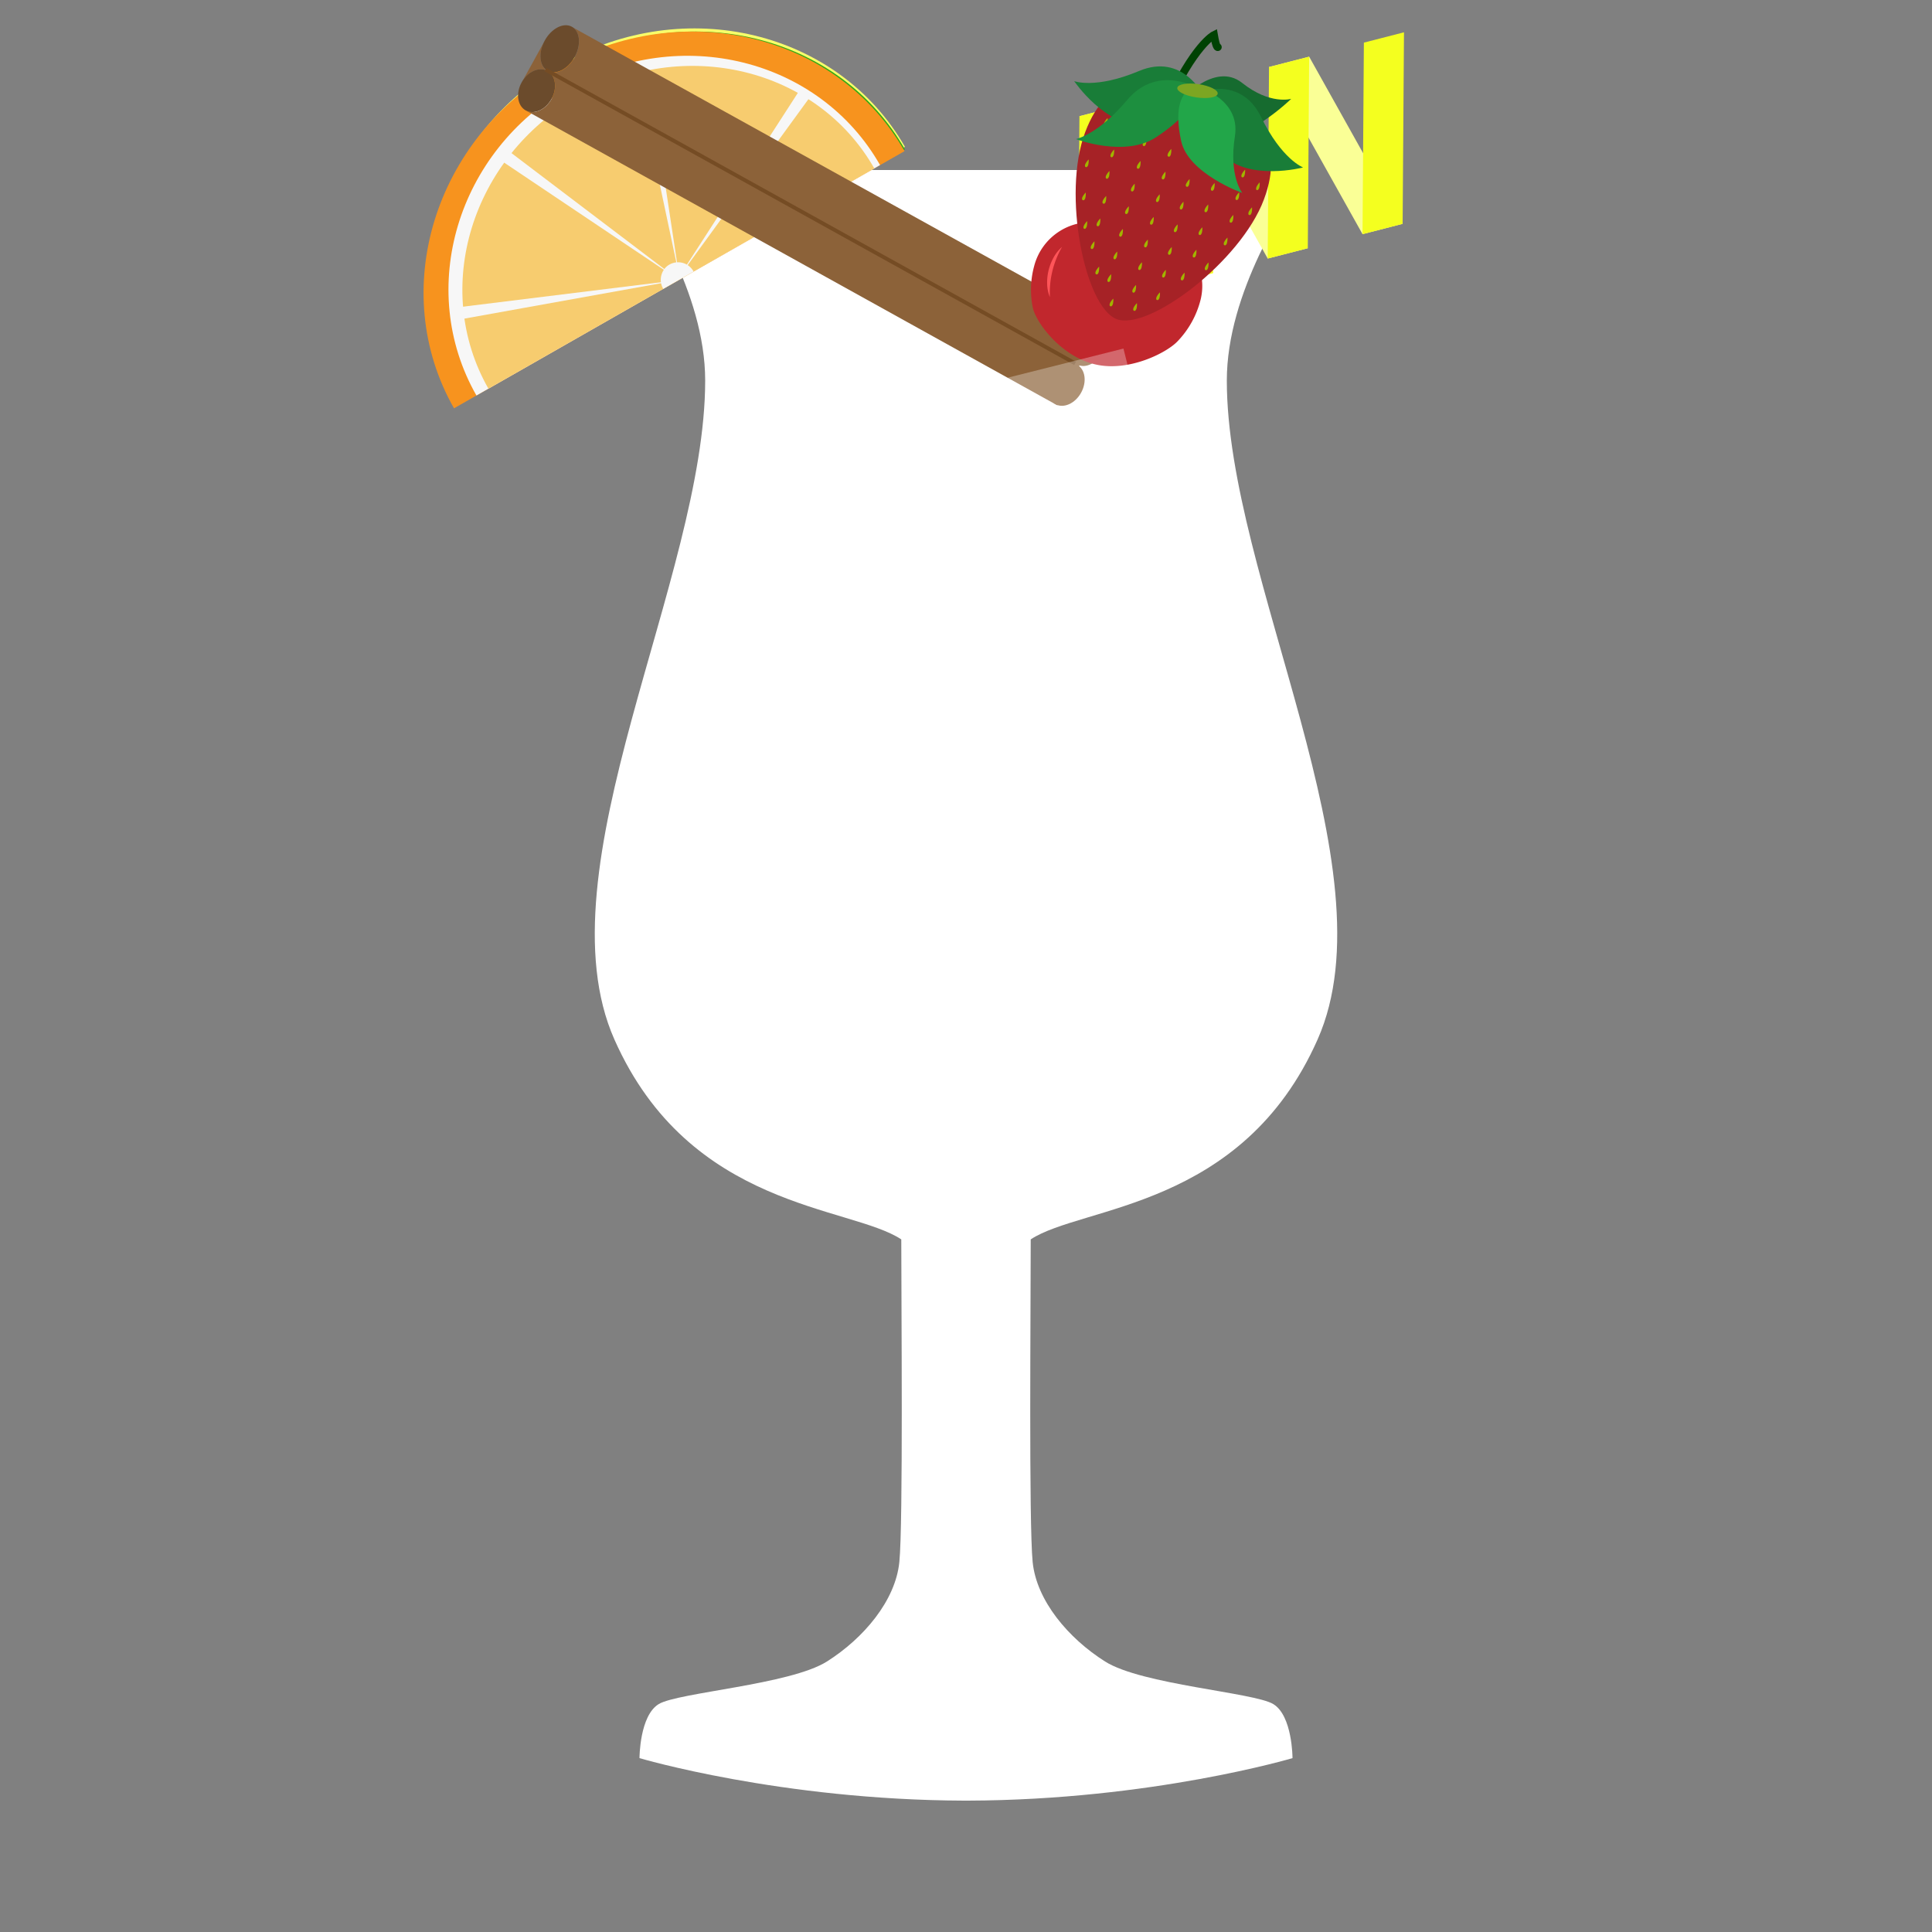 <svg xmlns="http://www.w3.org/2000/svg" viewBox="0 0 500 500">
    <rect x="0" y="0" width="500" height="500" fill="#808080" stroke="none"/>
    <defs>
        <style>.cls-1{opacity:0;}.cls-2{fill:#c1272d;}.cls-26,.cls-3{fill:#fff;}.cls-4{fill:#f8ff6a;}.cls-5{fill:#f7f7f7;}.cls-6{fill:#fdffad;}.cls-7{fill:#30ab14;}.cls-8{fill:#dce06c;}.cls-9{fill:#f7931e;}.cls-10{fill:#f7cc6f;}.cls-11{fill:#faff96;}.cls-12{fill:#f4ff1f;}.cls-13{fill:#8c6239;}.cls-14{fill:#6b4b2c;}.cls-15,.cls-16{fill:none;stroke-miterlimit:10;}.cls-15{stroke:#754c24;}.cls-16{stroke:#004203;stroke-linecap:round;stroke-width:2px;}.cls-17{fill:#691518;}.cls-18{fill:#ff5559;}.cls-19{fill:#a62226;}.cls-20{fill:#a2b400;}.cls-21{fill:#197d38;}.cls-22{fill:#166b2f;}.cls-23{fill:#1d8f3f;}.cls-24{fill:#22a649;}.cls-25{fill:#7ca622;}.cls-26{opacity:0.3;}</style>
    </defs>
    <title>collins</title>
    <g id="Layer_2" data-name="Layer 2">
        <g id="base" class="cls-1">
            <rect class="cls-2" width="500" height="500"/>
        </g>
        <g id="glass">
            <path class="cls-3" d="M341,269c19.5-44-23.5-119.5-23.5-170.5C317.5,75.5,333,53,338,44H162c5,9,20.5,31.5,20.5,54.5,0,51-43,126.5-23.5,170.5s61,43,74.25,51.75c0,17,.5,73.5-.5,83.5S223.5,424,214,430s-38.5,8-43.5,11-5,14-5,14,36.49,10.84,84,11h1c47.51-.15,84-11,84-11s0-11-5-14-34-5-43.5-11-17.75-15.75-18.75-25.75-.5-66.5-.5-83.5C280,312,321.5,313,341,269Z"/>
        </g>
        <g id="cuts">
            <path class="cls-3" d="M175.92,276c17.4,20.84,34,27.94,65,29h18.14c31-1.06,47.61-8.16,65-29Z"/>
            <path class="cls-3" d="M165.23,247c.41,10,2.6,18.76,7.52,25.07,1.06,1.37,2.12,2.67,3.17,3.93H324.08c1.05-1.26,2.11-2.56,3.17-3.93,4.92-6.31,7.11-15.06,7.52-25.07Z"/>
            <path class="cls-3" d="M165.23,247H334.77c.37-8.94-.68-18.88-2.49-29H167.72C165.91,228.12,164.86,238.06,165.23,247Z"/>
            <path class="cls-3" d="M167.72,218H332.28c-1.75-9.75-4.19-19.67-6.74-29H174.46C171.91,198.33,169.47,208.25,167.72,218Z"/>
            <path class="cls-3" d="M174.46,189H325.54c-3-10.84-6.07-20.9-8.38-29H182.84C180.53,168.1,177.43,178.16,174.46,189Z"/>
            <path class="cls-3" d="M185,152c-.58,2.37-1.32,5.05-2.16,8H317.16c-.84-2.94-1.58-5.62-2.16-8-1.7-6.92-3.29-14-4.58-21H189.58C188.29,138,186.7,145.09,185,152Z"/>
            <path class="cls-3" d="M310.42,131a179,179,0,0,1-3.18-29H192.76a179,179,0,0,1-3.18,29Z"/>
            <path class="cls-3" d="M189,73.36c2.89,8.8,3.94,18.5,3.76,28.64H307.24c-.18-10.14.87-19.84,3.76-28.64C310.22,73.08,189.78,73.08,189,73.36Z"/>
        </g>
        <g id="lemon">
            <path class="cls-4" d="M145.32,16.56c-31.95,18.22-43.95,57.36-26.8,87.43L234.2,38C217.06,8,177.26-1.65,145.32,16.56Z"/>
            <path class="cls-5" d="M147.92,21.74c-28.62,16.32-39.2,51.67-23.64,79L227.93,41.6C212.36,14.31,176.54,5.41,147.92,21.74Z"/>
            <path class="cls-6" d="M150.31,24.07C123,39.67,112.67,73.2,127.36,99l99.09-56.51C211.76,16.69,177.67,8.46,150.31,24.07Z"/>
            <polygon class="cls-5" points="118.97 81.38 176.18 71.09 118.65 78.19 118.97 81.38"/>
            <polyline class="cls-5" points="131.57 37.23 129.57 39.74 175.74 70.69"/>
            <polygon class="cls-5" points="168.02 15.33 176.24 69.54 164.9 16.08 168.02 15.33"/>
            <polygon class="cls-5" points="210.17 23.8 176.03 70.68 207.44 22.12 210.17 23.8"/>
            <path class="cls-5" d="M180.05,68.9a4.91,4.91,0,0,0-.67-.92,4.5,4.5,0,0,0-6.44-.19,4.62,4.62,0,0,0-.7,5.56Z"/>
        </g>
        <g id="lime">
            <path class="cls-7" d="M145.79,17.34c-31.78,18.12-43.71,57.05-26.66,87L234.2,38.68C217.15,8.77,177.56-.78,145.79,17.34Z"/>
            <path class="cls-5" d="M148.38,22.48c-28.47,16.23-39,51.4-23.52,78.55L228,42.24C212.48,15.09,176.85,6.24,148.38,22.48Z"/>
            <path class="cls-8" d="M150.76,24.8c-27.22,15.52-37.44,48.87-22.83,74.48l98.56-56.2C211.88,17.46,178,9.28,150.76,24.8Z"/>
            <polygon class="cls-5" points="119.59 81.81 176.49 71.58 119.27 78.63 119.59 81.81"/>
            <polyline class="cls-5" points="132.12 37.9 130.13 40.39 176.05 71.17"/>
            <polygon class="cls-5" points="168.37 16.11 176.55 70.03 165.26 16.86 168.37 16.11"/>
            <polygon class="cls-5" points="210.3 24.54 176.34 71.16 207.58 22.86 210.3 24.54"/>
            <path class="cls-5" d="M180.34,69.39a4.85,4.85,0,0,0-.67-.91,4.47,4.47,0,0,0-6.4-.19,4.61,4.61,0,0,0-.7,5.53Z"/>
        </g>
        <g id="orange">
            <path class="cls-9" d="M144.5,17.47c-32.19,18.38-44.29,57.87-27,88.2l116.6-66.56C216.81,8.78,176.7-.91,144.5,17.47Z"/>
            <path class="cls-5" d="M147.13,22.68c-28.85,16.47-39.52,52.14-23.83,79.68L227.76,42.72C212.08,15.19,176,6.22,147.13,22.68Z"/>
            <path class="cls-10" d="M149.54,25C122,40.78,111.6,74.6,126.4,100.59l99.87-57C211.47,17.59,177.11,9.29,149.54,25Z"/>
            <polygon class="cls-5" points="117.95 82.86 175.61 72.48 117.63 79.64 117.95 82.86"/>
            <polyline class="cls-5" points="130.65 38.32 128.63 40.85 175.16 72.08"/>
            <polygon class="cls-5" points="167.38 16.22 175.67 70.91 164.23 16.98 167.38 16.22"/>
            <polygon class="cls-5" points="209.87 24.77 175.46 72.06 207.11 23.07 209.87 24.77"/>
            <path class="cls-5" d="M179.51,70.27a5,5,0,0,0-.68-.93,4.54,4.54,0,0,0-6.49-.19,4.67,4.67,0,0,0-.7,5.61Z"/>
        </g>
        <g id="lemon_zest" data-name="lemon zest">
            <polygon class="cls-11" points="352.62 60.6 363 57.93 338.81 14.67 328.42 17.34 352.62 60.6"/>
            <polygon class="cls-11" points="328.08 66.91 338.46 64.24 314.26 20.97 303.88 23.64 328.08 66.91"/>
            <polygon class="cls-11" points="303.56 73.33 313.95 70.67 289.75 27.4 279.36 30.07 303.56 73.33"/>
            <polygon class="cls-12" points="352.97 11.03 363.35 8.36 363 57.93 352.62 60.6 352.97 11.03"/>
            <polyline class="cls-12" points="338.81 14.67 338.46 64.24 328.08 66.91 328.42 17.34"/>
            <polyline class="cls-12" points="314.29 21.09 313.95 70.67 303.56 73.33 303.91 23.76"/>
            <polyline class="cls-12" points="289.75 27.4 289.4 76.97 279.02 79.64 279.36 30.07"/>
        </g>
        <g id="cinnamon">
            <path class="cls-13" d="M142.74,25.63c1.55-2.82,1.08-6.06-1.06-7.25s-5.13.14-6.68,3l6-10.87c-1.73,3.15-1.41,6.67.73,7.85s5.27-.41,7-3.56,1.42-6.66-.72-7.84L285.64,83.24l-12,21.66L136.05,28.58C138.19,29.77,141.18,28.45,142.74,25.63Z"/>
            <ellipse class="cls-14" cx="144.86" cy="12.62" rx="6.51" ry="4.42" transform="translate(64.01 133.48) rotate(-61.2)"/>
            <ellipse class="cls-14" cx="138.87" cy="23.48" rx="5.83" ry="4.42" transform="translate(51.5 133.94) rotate(-61.26)"/>
            <ellipse class="cls-13" cx="281.94" cy="88.63" rx="6.51" ry="4.42" transform="translate(68.44 293) rotate(-61.2)"/>
            <ellipse class="cls-13" cx="275.94" cy="99.5" rx="5.83" ry="4.42" transform="translate(56 293.59) rotate(-61.26)"/>
            <line class="cls-15" x1="141.16" y1="18.01" x2="278.24" y2="94.03"/>
        </g>
        <g id="cherry">
            <path class="cls-2" d="M310.73,77.5c1.86-7.71-2.66-15.16-10.09-16.64a15.14,15.14,0,0,0-8.68.86c-2-1.74-4.94-3.78-7.49-4.08A15.18,15.18,0,0,0,267.63,68.9a23.28,23.28,0,0,0-.34,10.74c.89,4,7.62,13,16.75,14.79,8.26,1.65,17.7-3,20.66-6.05A24,24,0,0,0,310.73,77.5Z"/>
            <path class="cls-16" d="M290.64,64.18s3.78-20.24,11.07-36.41S314.18,9.05,314.18,9.05c.61,3.53,1,3.15,1,3.15"/>
            <path class="cls-17" d="M288.18,61.77a4.31,4.31,0,0,0,.36,1.81,2,2,0,0,0,1.35.75,4.78,4.78,0,0,0,1.78.21,18.63,18.63,0,0,0,1.94-.32,4.31,4.31,0,0,1-1.79,1.08,3.29,3.29,0,0,1-1.1.17,8,8,0,0,1-1.07-.17,4,4,0,0,1-1-.43,1.83,1.83,0,0,1-.77-1A2.65,2.65,0,0,1,288.18,61.77Z"/>
            <path class="cls-18" d="M274.86,63.9a23.81,23.81,0,0,0-3.15,13,9.45,9.45,0,0,1-.71-3.45,13.5,13.5,0,0,1,.38-3.53,13.83,13.83,0,0,1,1.3-3.3A9.93,9.93,0,0,1,274.86,63.9Z"/>
        </g>
        <g id="strawberry">
            <path class="cls-19" d="M327.08,51.68c-6,16-29.8,34-38.06,30.92s-14.2-32.38-8.19-48.35S298,20,310.8,24.8,333.09,35.71,327.08,51.68Z"/>
            <path class="cls-20" d="M286.52,32a4.47,4.47,0,0,0,.12-1.45,4.41,4.41,0,0,0-.86,1.17c-.19.51-.09.73.12.81S286.32,32.46,286.52,32Z"/>
            <path class="cls-20" d="M290.73,34.59a4.47,4.47,0,0,0,.12-1.45,4.65,4.65,0,0,0-.86,1.17c-.19.51-.09.73.12.81S290.54,35.1,290.73,34.59Z"/>
            <path class="cls-20" d="M296.57,37.25a4.53,4.53,0,0,0,.13-1.44,4.41,4.41,0,0,0-.86,1.17c-.2.51-.09.73.11.81S296.38,37.76,296.57,37.25Z"/>
            <path class="cls-20" d="M303,40a4.59,4.59,0,0,0,.13-1.45,4.41,4.41,0,0,0-.86,1.17c-.2.51-.09.73.11.81S302.83,40.53,303,40Z"/>
            <path class="cls-20" d="M321.37,45.08a4.41,4.41,0,0,1,.86-1.17,4.53,4.53,0,0,1-.13,1.44c-.19.51-.41.61-.62.54S321.18,45.59,321.37,45.08Z"/>
            <path class="cls-20" d="M316.12,44.08a4.41,4.41,0,0,1,.86-1.17,4.59,4.59,0,0,1-.13,1.45c-.19.51-.42.61-.62.53S315.92,44.59,316.12,44.08Z"/>
            <path class="cls-20" d="M310,42.23a4.41,4.41,0,0,1,.86-1.17,4.24,4.24,0,0,1-.13,1.44c-.19.52-.41.61-.62.54S309.78,42.74,310,42.23Z"/>
            <path class="cls-20" d="M284,36.32a4.6,4.6,0,0,0,.13-1.45A4.41,4.41,0,0,0,283.3,36c-.2.51-.09.73.11.81S283.84,36.83,284,36.32Z"/>
            <path class="cls-20" d="M288.21,40.15a4.59,4.59,0,0,0,.13-1.45,4.41,4.41,0,0,0-.86,1.17c-.19.52-.09.74.11.81S288,40.66,288.21,40.15Z"/>
            <path class="cls-20" d="M295.05,43.11a4.42,4.42,0,0,0,.12-1.44,4.65,4.65,0,0,0-.86,1.17c-.19.51-.09.73.12.81S294.85,43.62,295.05,43.11Z"/>
            <path class="cls-20" d="M301.5,45.88a4.47,4.47,0,0,0,.12-1.45,4.41,4.41,0,0,0-.86,1.17c-.19.51-.09.74.12.81S301.3,46.39,301.5,45.88Z"/>
            <path class="cls-20" d="M319.84,50.94a4.65,4.65,0,0,1,.86-1.17,4.42,4.42,0,0,1-.12,1.44c-.19.52-.42.61-.62.54S319.65,51.45,319.84,50.94Z"/>
            <path class="cls-20" d="M313.49,48.54a4.41,4.41,0,0,1,.86-1.17,4.59,4.59,0,0,1-.13,1.45c-.19.51-.42.61-.62.53S313.29,49.05,313.49,48.54Z"/>
            <path class="cls-21" d="M311.41,24.63s-5.35-11-16.62-6.26S278,21,278,21s8.12,12,17.91,11.23S309.93,28.56,311.41,24.63Z"/>
            <path class="cls-22" d="M305.09,26.39s9.15-10.69,16.38-4.93,12.7,4.12,12.7,4.12-11.87,11.5-19.59,9.85S304.62,30.5,305.09,26.39Z"/>
            <path class="cls-21" d="M309.74,24s11.27-4.74,16.62,6.26,10.88,13.08,10.88,13.08S323.2,47,316.37,40,308.25,27.93,309.74,24Z"/>
            <path class="cls-23" d="M309,22.38s-9.82-5.42-17.3,3.51S278.45,36,278.45,36s12.7,4.84,20.77-.5S309.59,26,309,22.38Z"/>
            <path class="cls-24" d="M309,22.19s12.21,2.86,10.59,13.12,1.91,14.63,1.91,14.63-14-5-15.82-13.46S305.54,24,309,22.19Z"/>
            <path class="cls-20" d="M307,47.52a4.41,4.41,0,0,1,.86-1.17,4.59,4.59,0,0,1-.13,1.45c-.19.51-.42.61-.62.53S306.75,48,307,47.52Z"/>
            <path class="cls-20" d="M281.62,42.71a4.59,4.59,0,0,0,.13-1.45,4.41,4.41,0,0,0-.86,1.17c-.19.52-.09.74.11.81S281.43,43.22,281.62,42.71Z"/>
            <path class="cls-20" d="M287,45.71a4.47,4.47,0,0,0,.12-1.45,4.65,4.65,0,0,0-.86,1.17c-.19.51-.08.73.12.81S286.77,46.22,287,45.71Z"/>
            <path class="cls-20" d="M293.52,49a4.31,4.31,0,0,0,.13-1.45,4.41,4.41,0,0,0-.86,1.17c-.19.51-.09.73.11.81S293.33,49.49,293.52,49Z"/>
            <path class="cls-20" d="M300,51.74a4.29,4.29,0,0,0,.13-1.45,4.41,4.41,0,0,0-.86,1.17c-.19.51-.09.74.11.81S299.78,52.25,300,51.74Z"/>
            <path class="cls-20" d="M318.32,56.8a4.41,4.41,0,0,1,.86-1.17,4.48,4.48,0,0,1-.12,1.45c-.2.51-.42.6-.62.53S318.13,57.31,318.32,56.8Z"/>
            <path class="cls-20" d="M311.82,54.09a4.41,4.41,0,0,1,.86-1.17,4.42,4.42,0,0,1-.12,1.44c-.2.52-.42.61-.63.54S311.63,54.6,311.82,54.09Z"/>
            <path class="cls-20" d="M305.42,53.38a4.65,4.65,0,0,1,.86-1.17,4.47,4.47,0,0,1-.12,1.45c-.19.51-.42.61-.62.53S305.23,53.9,305.42,53.38Z"/>
            <path class="cls-20" d="M280.87,51.28a4.47,4.47,0,0,0,.12-1.45,4.65,4.65,0,0,0-.86,1.17c-.19.51-.08.73.12.81S280.68,51.79,280.87,51.28Z"/>
            <path class="cls-20" d="M286.16,52.17a4.47,4.47,0,0,0,.12-1.45,4.65,4.65,0,0,0-.86,1.17c-.19.51-.09.74.12.81S286,52.68,286.16,52.17Z"/>
            <path class="cls-20" d="M292,54.84a4.59,4.59,0,0,0,.13-1.45,4.41,4.41,0,0,0-.86,1.17c-.2.51-.09.73.11.81S291.81,55.35,292,54.84Z"/>
            <path class="cls-20" d="M298.45,57.6a4.59,4.59,0,0,0,.13-1.45,4.41,4.41,0,0,0-.86,1.17c-.2.51-.09.74.11.81S298.26,58.11,298.45,57.6Z"/>
            <path class="cls-20" d="M316.8,62.66a4.41,4.41,0,0,1,.86-1.17,4.59,4.59,0,0,1-.13,1.45c-.19.51-.42.61-.62.53S316.61,63.17,316.8,62.66Z"/>
            <path class="cls-20" d="M310.3,60a4.41,4.41,0,0,1,.86-1.17,4.6,4.6,0,0,1-.13,1.45c-.19.51-.42.6-.62.53S310.1,60.46,310.3,60Z"/>
            <path class="cls-20" d="M303.9,59.25a4.23,4.23,0,0,1,.86-1.17,4.24,4.24,0,0,1-.13,1.44c-.19.51-.41.61-.62.54S303.71,59.76,303.9,59.25Z"/>
            <path class="cls-20" d="M281.23,58.68a4.59,4.59,0,0,0,.13-1.45,4.41,4.41,0,0,0-.86,1.17c-.19.51-.09.74.11.81S281,59.19,281.23,58.68Z"/>
            <path class="cls-20" d="M284.63,58a4.29,4.29,0,0,0,.13-1.45,4.41,4.41,0,0,0-.86,1.17c-.19.52-.09.74.11.81S284.44,58.54,284.63,58Z"/>
            <path class="cls-20" d="M290.48,60.7a4.47,4.47,0,0,0,.12-1.45,4.41,4.41,0,0,0-.86,1.17c-.19.51-.09.73.12.81S290.28,61.21,290.48,60.7Z"/>
            <path class="cls-20" d="M296.93,63.46a4.47,4.47,0,0,0,.12-1.45,4.41,4.41,0,0,0-.86,1.17c-.19.52-.09.74.12.81S296.73,64,296.93,63.46Z"/>
            <path class="cls-20" d="M308.77,65.81a4.65,4.65,0,0,1,.86-1.17,4.47,4.47,0,0,1-.12,1.45c-.19.51-.42.61-.62.53S308.58,66.32,308.77,65.81Z"/>
            <path class="cls-20" d="M302.38,65.11a4.41,4.41,0,0,1,.86-1.17,4.53,4.53,0,0,1-.13,1.44c-.19.51-.42.61-.62.54S302.18,65.62,302.38,65.11Z"/>
            <path class="cls-20" d="M283.11,63.89a4.53,4.53,0,0,0,.13-1.44,4.23,4.23,0,0,0-.86,1.17c-.2.51-.09.73.11.81S282.92,64.4,283.11,63.89Z"/>
            <path class="cls-20" d="M289,66.56a4.29,4.29,0,0,0,.13-1.45,4.41,4.41,0,0,0-.86,1.17c-.19.51-.09.73.11.81S288.76,67.07,289,66.56Z"/>
            <path class="cls-20" d="M295.4,69.32a4.24,4.24,0,0,0,.13-1.44,4.23,4.23,0,0,0-.86,1.17c-.19.51-.09.73.11.81S295.21,69.83,295.4,69.32Z"/>
            <path class="cls-20" d="M300.85,71a4.41,4.41,0,0,1,.86-1.17,4.42,4.42,0,0,1-.12,1.44c-.2.51-.42.61-.62.54S300.66,71.48,300.85,71Z"/>
            <path class="cls-20" d="M287.43,72.42a4.59,4.59,0,0,0,.13-1.45,4.41,4.41,0,0,0-.86,1.17c-.2.51-.09.73.11.81S287.24,72.93,287.43,72.42Z"/>
            <path class="cls-20" d="M293.88,75.18a4.53,4.53,0,0,0,.13-1.44,4.41,4.41,0,0,0-.86,1.17c-.2.51-.09.73.11.81S293.69,75.69,293.88,75.18Z"/>
            <path class="cls-20" d="M299.33,76.83a4.41,4.41,0,0,1,.86-1.17,4.31,4.31,0,0,1-.13,1.45c-.19.51-.41.6-.62.53S299.14,77.34,299.33,76.83Z"/>
            <path class="cls-20" d="M284.33,70.45a4.42,4.42,0,0,0,.12-1.44,4.65,4.65,0,0,0-.86,1.17c-.19.51-.08.73.12.81S284.14,71,284.33,70.45Z"/>
            <path class="cls-20" d="M288,78.73a4.47,4.47,0,0,0,.12-1.45,4.41,4.41,0,0,0-.86,1.17c-.19.51-.09.74.12.81S287.82,79.24,288,78.73Z"/>
            <path class="cls-20" d="M294.12,79.9a4.47,4.47,0,0,0,.12-1.45,4.41,4.41,0,0,0-.86,1.17c-.19.51-.09.73.11.81S293.92,80.41,294.12,79.9Z"/>
            <path class="cls-20" d="M305.7,71.74a4.34,4.34,0,0,1,.86-1.18,4.29,4.29,0,0,1-.13,1.45c-.19.51-.41.61-.62.53S305.51,72.25,305.7,71.74Z"/>
            <path class="cls-20" d="M311.9,69.1a4.41,4.41,0,0,1,.86-1.17,4.59,4.59,0,0,1-.13,1.45c-.19.51-.41.61-.62.53S311.71,69.61,311.9,69.1Z"/>
            <path class="cls-20" d="M323.16,54.84a4.65,4.65,0,0,1,.86-1.17,4.42,4.42,0,0,1-.12,1.44c-.19.51-.42.61-.62.54S323,55.35,323.16,54.84Z"/>
            <path class="cls-20" d="M325.18,48.37A4.41,4.41,0,0,1,326,47.2a4.42,4.42,0,0,1-.12,1.44c-.2.51-.42.61-.62.54S325,48.88,325.18,48.37Z"/>
            <ellipse class="cls-25" cx="309.93" cy="23.5" rx="1.74" ry="5.28" transform="translate(242.34 326.88) rotate(-81.78)"/>
        </g>
        <g id="ice">
            <rect class="cls-26" x="250.41" y="95.21" width="47.27" height="50.95" transform="translate(-21.17 70.55) rotate(-14.13)"/>
            <rect class="cls-26" x="230.37" y="201.25" width="47.27" height="50.95" transform="translate(-66.28 111.24) rotate(-21.92)"/>
            <rect class="cls-26" x="186.87" y="136.86" width="47.27" height="50.95" transform="translate(-14.29 20.44) rotate(-5.38)"/>
            <rect class="cls-26" x="183.27" y="196.94" width="47.27" height="50.95" transform="translate(-89.51 288.85) rotate(-59.7)"/>
            <rect class="cls-26" x="198.05" y="86.94" width="47.27" height="50.95" transform="translate(47.13 -64.54) rotate(18.5)"/>
            <rect class="cls-26" x="279.55" y="193.02" width="47.27" height="50.95" transform="translate(-44.16 80.62) rotate(-14.13)"/>
            <rect class="cls-26" x="238.11" y="145.69" width="47.27" height="50.95" transform="translate(-46.72 222.7) rotate(-42.67)"/>
        </g>
    </g>
</svg>